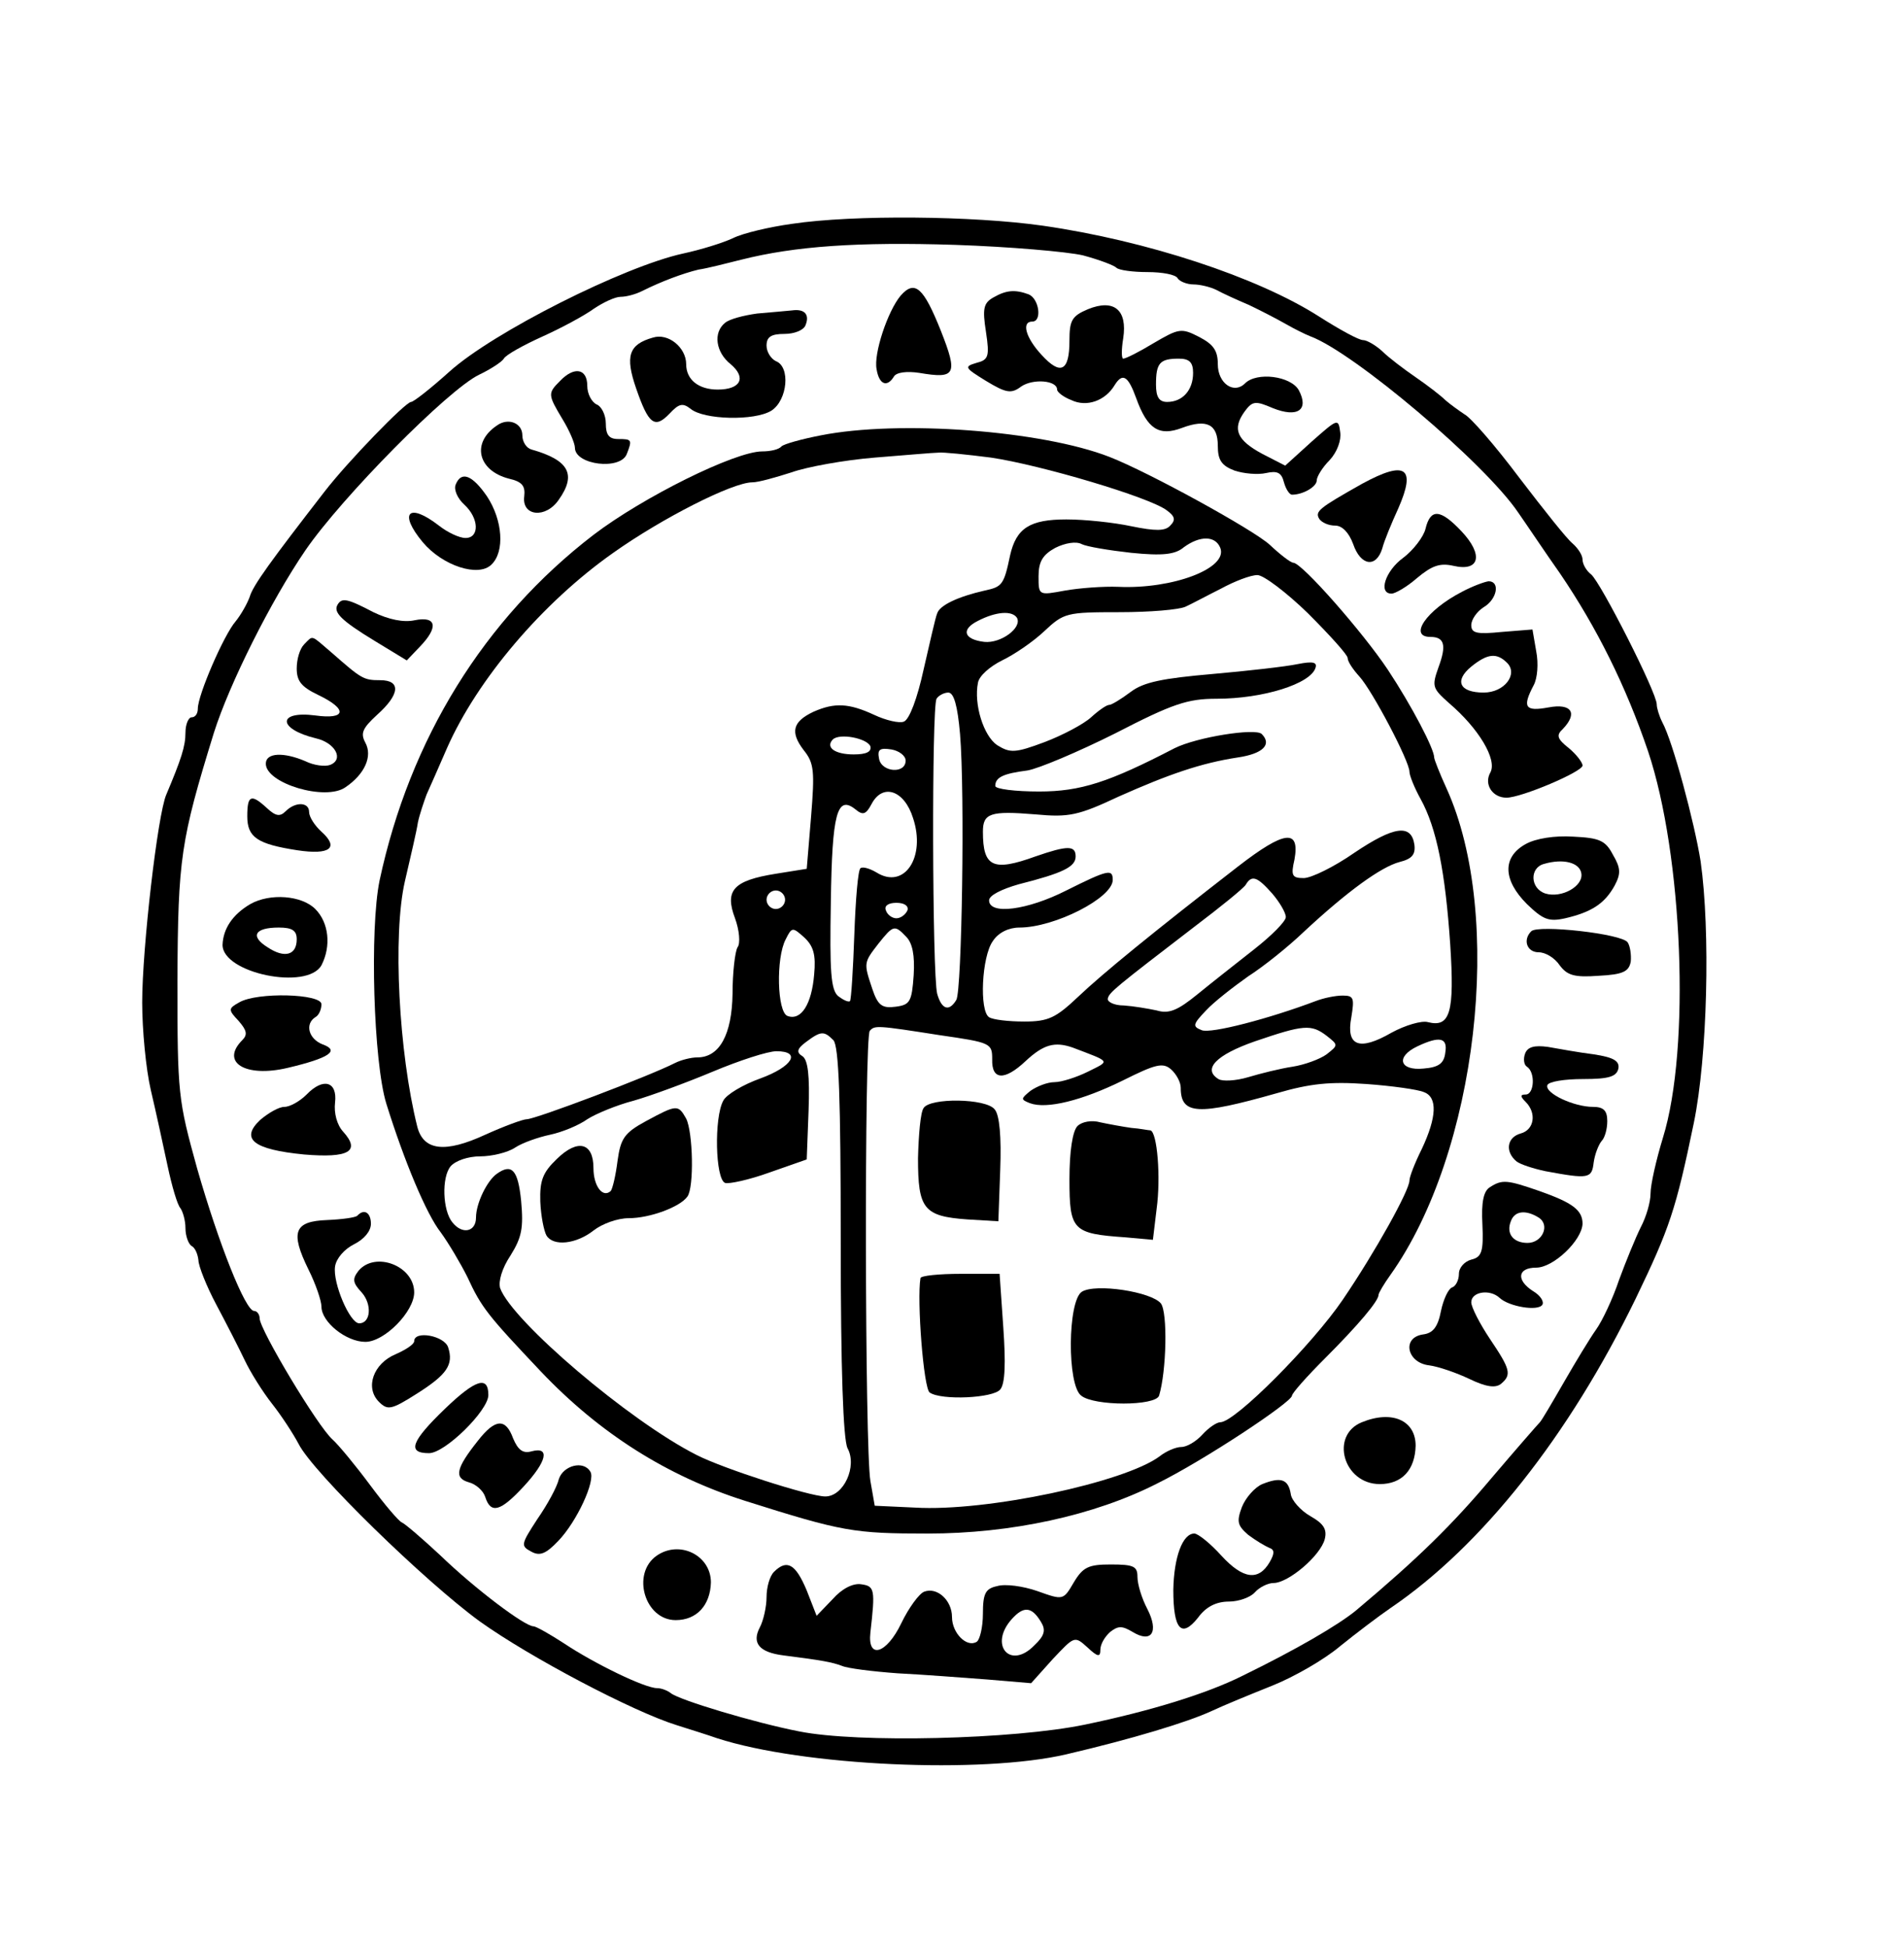 <?xml version="1.0" standalone="no"?>
<!DOCTYPE svg PUBLIC "-//W3C//DTD SVG 20010904//EN"
 "http://www.w3.org/TR/2001/REC-SVG-20010904/DTD/svg10.dtd">
<svg version="1.0" xmlns="http://www.w3.org/2000/svg"
 width="308pt" height="315pt" viewBox="0 0 308 315"
 preserveAspectRatio="xMidYMid meet">

<g transform="translate(0,315) scale(0.1,-0.1)"
fill="#000000" stroke="none">
<path d="M1281 2788 c-36 -5 -79 -15 -95 -23 -17 -8 -53 -19 -81 -25 -96 -21
-307 -127 -378 -191 -30 -27 -58 -49 -62 -49 -9 0 -103 -97 -140 -145 -86
-111 -116 -152 -121 -170 -4 -11 -14 -29 -23 -40 -19 -22 -61 -119 -61 -141 0
-8 -4 -14 -10 -14 -5 0 -10 -11 -10 -25 0 -22 -7 -43 -31 -100 -14 -32 -39
-249 -39 -336 0 -44 6 -108 14 -142 8 -34 20 -89 27 -122 7 -33 16 -64 21 -69
4 -6 8 -20 8 -32 0 -13 5 -26 10 -29 6 -3 10 -14 11 -23 0 -9 13 -42 29 -72
16 -30 37 -71 46 -90 9 -19 29 -51 44 -70 15 -19 34 -48 43 -65 23 -46 205
-223 293 -287 81 -58 248 -146 319 -168 22 -7 51 -16 65 -21 139 -45 428 -58
565 -26 107 25 196 52 235 70 19 9 63 27 98 41 35 14 84 42 110 64 26 21 63
49 82 62 147 100 288 278 396 500 55 114 65 144 94 284 22 107 27 310 11 423
-10 63 -45 194 -62 225 -5 10 -9 23 -9 29 0 19 -90 196 -106 210 -8 6 -14 17
-14 24 0 7 -7 18 -16 26 -9 7 -47 55 -86 106 -39 52 -79 98 -89 103 -9 6 -23
16 -31 23 -7 7 -29 24 -48 37 -19 13 -44 32 -54 42 -11 10 -25 18 -31 18 -7 0
-38 17 -71 38 -100 64 -280 123 -447 147 -112 16 -306 18 -406 3z m471 -51
c26 -7 50 -16 54 -20 4 -4 27 -7 50 -7 24 0 46 -4 49 -10 3 -5 15 -10 26 -10
10 0 27 -4 37 -9 9 -5 33 -16 52 -24 19 -9 46 -23 60 -31 14 -8 32 -17 40 -20
70 -26 282 -205 336 -285 14 -20 44 -65 68 -99 59 -87 106 -181 142 -287 56
-167 69 -480 24 -625 -11 -36 -20 -76 -20 -90 0 -14 -7 -38 -16 -55 -8 -16
-24 -55 -35 -85 -10 -30 -27 -66 -37 -80 -10 -14 -33 -52 -52 -85 -19 -33 -36
-62 -39 -65 -3 -3 -38 -43 -78 -90 -64 -76 -119 -130 -219 -214 -29 -24 -98
-64 -184 -106 -58 -29 -149 -57 -255 -79 -116 -24 -367 -30 -462 -11 -72 14
-195 51 -208 62 -5 4 -15 8 -22 8 -20 0 -102 40 -150 72 -23 15 -46 28 -50 28
-14 0 -94 60 -151 115 -29 27 -57 51 -62 53 -5 2 -28 29 -51 60 -23 31 -51 65
-61 74 -24 21 -118 178 -118 196 0 6 -4 12 -9 12 -14 0 -57 108 -92 230 -31
112 -32 120 -32 305 1 197 5 225 59 400 25 79 92 213 148 295 59 86 231 260
281 284 19 9 37 21 40 26 3 6 32 22 63 36 31 14 68 34 83 45 15 10 34 19 43
19 9 0 24 4 34 9 32 16 67 29 92 35 14 2 45 10 69 16 87 22 189 29 346 24 88
-3 181 -11 207 -17z"/>
<path d="M1457 2672 c-21 -25 -44 -94 -39 -119 4 -25 17 -30 28 -12 4 7 21 9
41 6 59 -10 63 -3 35 68 -28 70 -42 83 -65 57z"/>
<path d="M1607 2669 c-16 -9 -18 -18 -12 -56 6 -40 4 -45 -16 -50 -20 -6 -18
-8 16 -29 33 -20 41 -21 57 -9 19 13 58 10 58 -5 0 -4 10 -12 23 -17 25 -12
55 -1 70 24 13 21 22 15 35 -21 18 -50 37 -62 74 -48 40 15 58 6 58 -29 0 -23
6 -32 27 -40 15 -5 38 -7 51 -4 18 4 25 1 29 -15 3 -11 9 -20 13 -20 18 0 40
13 40 23 0 6 9 21 21 33 12 13 19 32 17 45 -3 23 -4 22 -46 -15 l-43 -39 -37
19 c-41 22 -49 40 -29 68 13 18 18 18 46 6 40 -16 59 -3 42 29 -13 23 -68 30
-87 11 -18 -18 -44 0 -44 31 0 22 -7 32 -30 44 -29 15 -33 14 -74 -10 -23 -14
-45 -25 -49 -25 -3 0 -3 15 0 33 7 46 -15 64 -57 47 -26 -11 -30 -18 -30 -51
0 -49 -14 -57 -45 -23 -26 28 -33 54 -15 54 16 0 11 37 -6 44 -22 8 -36 7 -57
-5z m323 -122 c0 -28 -17 -47 -42 -47 -13 0 -18 8 -18 28 0 35 6 42 37 42 17
0 23 -6 23 -23z"/>
<path d="M1225 2643 c-22 -3 -45 -9 -52 -15 -20 -16 -15 -48 9 -67 26 -22 16
-41 -21 -41 -31 0 -51 16 -51 41 0 27 -29 51 -54 43 -39 -11 -45 -30 -27 -82
20 -58 30 -66 54 -41 15 16 21 18 34 8 21 -18 104 -20 131 -3 26 17 31 71 7
80 -8 4 -15 15 -15 25 0 14 7 19 29 19 16 0 31 6 34 14 7 17 -1 27 -22 24 -9
-1 -34 -3 -56 -5z"/>
<path d="M906 2534 c-20 -20 -20 -22 4 -62 11 -18 20 -39 20 -46 0 -28 74 -37
84 -10 9 23 8 24 -14 24 -15 0 -20 7 -20 25 0 14 -7 28 -15 31 -8 4 -15 17
-15 30 0 28 -21 32 -44 8z"/>
<path d="M804 2462 c-42 -28 -31 -73 19 -86 22 -5 27 -12 25 -29 -4 -32 35
-36 56 -5 29 41 16 64 -44 81 -8 2 -15 12 -15 23 0 20 -23 29 -41 16z"/>
<path d="M1328 2446 c-31 -6 -60 -14 -64 -18 -4 -5 -18 -8 -31 -8 -44 0 -193
-74 -273 -135 -177 -136 -297 -330 -346 -559 -16 -78 -10 -293 11 -361 29 -93
65 -179 88 -208 13 -18 32 -50 43 -72 23 -50 33 -62 119 -153 95 -100 204
-169 330 -209 158 -50 176 -53 296 -53 134 0 269 29 371 81 75 37 217 131 218
142 0 4 24 31 53 60 54 54 87 93 87 103 0 3 9 18 19 32 141 198 185 580 91
787 -11 24 -20 47 -20 50 0 14 -36 83 -75 142 -40 60 -139 173 -153 173 -4 0
-21 13 -38 29 -26 24 -195 117 -259 142 -110 43 -341 60 -467 35z m275 -36
c81 -12 256 -64 284 -85 14 -10 15 -16 6 -25 -8 -9 -24 -9 -63 -1 -28 6 -75
11 -105 11 -59 0 -81 -14 -91 -58 -10 -48 -13 -51 -41 -57 -44 -10 -73 -24
-77 -37 -3 -7 -12 -48 -22 -91 -10 -46 -23 -81 -32 -84 -7 -3 -29 2 -48 11
-41 19 -64 20 -98 5 -34 -16 -38 -33 -16 -62 17 -21 18 -34 12 -108 l-7 -84
-50 -8 c-69 -11 -83 -27 -66 -72 7 -19 9 -41 4 -47 -4 -7 -8 -41 -8 -75 -1
-66 -21 -103 -57 -103 -10 0 -26 -4 -36 -9 -41 -21 -226 -91 -240 -91 -6 0
-36 -11 -67 -25 -65 -30 -100 -26 -110 13 -30 120 -40 310 -20 397 9 39 19 81
21 95 3 14 10 34 14 45 5 11 20 45 33 75 49 111 154 235 269 316 79 56 193
114 225 114 10 0 38 8 63 16 25 9 86 20 135 24 50 4 96 8 103 8 7 1 46 -3 85
-8z m227 -154 c50 -5 71 -3 85 9 26 19 51 19 59 -1 13 -33 -77 -67 -165 -63
-24 1 -63 -2 -86 -6 -43 -8 -43 -8 -43 23 0 24 7 35 27 46 16 8 34 11 43 6 8
-4 44 -10 80 -14z m286 -98 c35 -35 64 -67 64 -72 0 -6 9 -19 19 -30 21 -23
81 -137 81 -154 0 -6 8 -26 18 -44 26 -47 40 -118 48 -236 7 -109 0 -134 -36
-125 -10 3 -37 -5 -59 -17 -52 -30 -74 -22 -65 25 5 31 4 35 -14 35 -12 0 -31
-4 -44 -9 -74 -28 -169 -53 -184 -47 -15 6 -15 9 7 32 13 14 44 38 68 55 25
16 65 48 90 72 71 66 125 105 155 113 20 5 26 12 24 28 -5 34 -33 30 -97 -13
-33 -23 -70 -41 -82 -41 -19 0 -21 4 -15 30 9 50 -16 47 -91 -11 -138 -107
-219 -173 -259 -211 -36 -34 -48 -40 -87 -40 -26 0 -51 3 -57 7 -16 10 -12 98
6 123 9 14 26 22 43 22 57 0 151 48 151 77 0 18 -7 17 -75 -17 -63 -32 -125
-40 -125 -16 0 8 20 18 48 26 71 18 92 28 92 45 0 18 -13 18 -65 0 -69 -25
-85 -17 -85 40 0 30 12 34 85 28 54 -5 69 -2 135 29 81 36 133 54 192 63 41 6
56 21 39 38 -10 10 -105 -5 -141 -23 -106 -55 -152 -70 -219 -70 -39 0 -71 4
-71 9 0 14 13 20 52 25 18 3 82 30 142 60 93 48 117 56 164 56 75 0 152 24
160 50 3 9 -4 11 -29 6 -19 -4 -81 -11 -138 -16 -80 -7 -111 -13 -132 -29 -16
-12 -31 -21 -35 -21 -4 0 -17 -9 -29 -20 -12 -11 -46 -29 -75 -40 -48 -18 -56
-18 -77 -5 -22 15 -38 66 -31 101 2 11 19 26 39 36 19 9 50 30 68 47 32 30 36
31 122 31 49 0 97 4 107 9 9 4 35 18 57 29 22 12 48 22 59 22 10 0 47 -28 82
-62z m-471 -7 c9 -16 -26 -42 -53 -39 -33 4 -38 20 -10 34 29 15 55 17 63 5z
m-92 -188 c8 -95 3 -415 -6 -430 -12 -20 -24 -15 -31 10 -8 32 -9 464 -1 477
3 5 12 10 19 10 9 0 15 -21 19 -67z m-145 -20 c2 -9 -7 -13 -27 -13 -30 0 -46
11 -34 24 11 11 56 2 61 -11z m57 -23 c0 -22 -39 -19 -43 3 -3 15 1 18 20 15
12 -2 23 -10 23 -18z m12 -93 c21 -63 -14 -116 -59 -88 -10 6 -22 10 -26 7 -4
-2 -8 -51 -10 -107 -2 -57 -5 -105 -7 -108 -3 -2 -11 2 -19 8 -12 10 -14 40
-12 152 2 144 10 174 40 150 12 -10 17 -8 26 9 18 34 53 22 67 -23z m581 -122
c12 -14 22 -31 22 -38 0 -7 -23 -30 -51 -52 -28 -22 -70 -55 -92 -73 -32 -26
-46 -32 -66 -26 -14 3 -38 7 -53 8 -16 0 -27 6 -26 11 2 10 12 18 141 117 41
31 78 61 82 67 10 17 19 13 43 -14z m-788 -10 c0 -8 -7 -15 -15 -15 -8 0 -15
7 -15 15 0 8 7 15 15 15 8 0 15 -7 15 -15z m198 -17 c-3 -7 -11 -13 -18 -13
-7 0 -15 6 -17 13 -3 7 4 12 17 12 13 0 20 -5 18 -12z m-151 -104 c-4 -48 -21
-75 -43 -67 -17 6 -19 94 -3 124 10 20 11 20 30 3 15 -14 19 -28 16 -60z m149
61 c10 -10 14 -30 12 -62 -3 -43 -6 -48 -29 -51 -22 -3 -29 2 -38 29 -14 42
-14 42 10 73 24 30 26 31 45 11z m54 -159 c83 -12 85 -13 85 -39 -1 -34 20
-35 54 -3 29 27 47 32 76 22 63 -24 61 -21 25 -39 -18 -9 -43 -17 -54 -17 -12
0 -29 -7 -39 -14 -16 -13 -16 -14 -1 -20 27 -10 84 4 151 37 52 26 64 29 77
18 9 -8 16 -21 16 -30 0 -44 28 -45 155 -9 55 16 87 19 145 15 42 -3 84 -9 93
-13 23 -8 21 -41 -3 -92 -11 -22 -20 -45 -20 -51 0 -16 -55 -115 -108 -193
-49 -72 -174 -198 -198 -198 -6 0 -19 -9 -29 -20 -10 -11 -25 -20 -34 -20 -9
0 -25 -7 -35 -15 -56 -42 -280 -90 -396 -83 l-65 3 -7 40 c-9 51 -10 719 -1
728 8 9 11 9 113 -7z m626 -1 c19 -15 19 -15 0 -30 -11 -8 -36 -17 -55 -20
-20 -3 -52 -11 -72 -17 -20 -6 -42 -7 -48 -3 -26 16 -4 39 59 61 79 27 91 28
116 9z m-798 -7 c9 -9 12 -95 12 -326 0 -206 4 -320 11 -334 16 -29 -6 -78
-36 -78 -25 0 -165 45 -208 67 -109 55 -299 217 -318 270 -3 11 3 32 17 53 18
29 21 44 17 88 -5 50 -15 61 -39 44 -16 -11 -34 -48 -34 -71 0 -23 -22 -28
-38 -8 -16 19 -18 73 -3 91 8 9 28 16 48 16 18 0 44 6 56 14 12 8 38 17 57 21
19 4 46 15 60 25 14 9 48 23 75 30 28 8 85 29 128 47 43 18 89 33 103 33 41 0
26 -25 -26 -44 -28 -10 -55 -26 -60 -36 -15 -27 -13 -127 3 -133 6 -2 39 5 72
17 l60 21 3 79 c2 57 -1 82 -10 88 -10 6 -9 12 6 23 24 18 29 18 44 3z m990
-20 c-2 -18 -11 -24 -35 -26 -39 -4 -46 19 -10 36 36 17 49 14 45 -10z"/>
<path d="M1494 1358 c-5 -7 -8 -43 -9 -81 0 -82 9 -94 80 -99 l50 -3 3 83 c2
53 -1 89 -9 98 -14 18 -105 19 -115 2z"/>
<path d="M1743 1329 c-8 -8 -13 -41 -13 -86 0 -83 5 -88 91 -94 l44 -4 6 50
c7 51 1 124 -10 127 -3 0 -17 3 -31 4 -14 2 -36 6 -50 9 -14 4 -30 1 -37 -6z"/>
<path d="M1489 1083 c-6 -35 5 -179 15 -185 19 -13 103 -9 114 5 8 9 9 43 5
100 l-6 87 -63 0 c-35 0 -65 -3 -65 -7z"/>
<path d="M1750 1061 c-23 -15 -24 -151 -1 -168 21 -17 120 -17 126 0 12 40 14
134 3 149 -15 19 -106 33 -128 19z"/>
<path d="M1045 1337 c-35 -19 -41 -28 -46 -64 -3 -24 -8 -45 -11 -49 -13 -12
-28 8 -28 37 0 41 -25 48 -59 15 -23 -22 -28 -35 -27 -69 1 -24 6 -48 10 -55
11 -18 48 -14 76 8 14 11 39 20 57 20 34 0 83 18 95 35 11 15 9 104 -2 126
-13 23 -15 23 -65 -4z"/>
<path d="M2204 2368 c-71 -40 -77 -45 -70 -57 4 -6 15 -11 26 -11 11 0 22 -11
29 -30 12 -35 37 -39 47 -7 3 12 15 41 26 65 29 66 12 78 -58 40z"/>
<path d="M737 2366 c-3 -8 3 -22 14 -32 24 -22 25 -54 2 -54 -10 0 -29 9 -43
20 -49 38 -66 21 -26 -27 32 -38 90 -57 111 -36 22 21 18 72 -7 110 -24 35
-42 42 -51 19z"/>
<path d="M2306 2295 c-3 -13 -20 -35 -36 -47 -29 -21 -41 -58 -19 -58 6 0 25
11 41 25 24 20 37 25 59 20 43 -10 49 18 13 56 -34 36 -50 37 -58 4z"/>
<path d="M2365 2193 c-58 -30 -87 -73 -51 -73 23 0 26 -14 13 -49 -11 -31 -10
-34 17 -58 48 -41 78 -91 67 -112 -11 -19 3 -41 26 -41 24 0 123 42 123 52 0
5 -10 18 -22 28 -19 15 -21 21 -10 31 25 26 14 42 -23 35 -38 -7 -43 0 -24 36
6 11 8 35 4 55 l-6 35 -50 -4 c-40 -4 -49 -2 -49 11 0 9 9 22 20 29 22 13 27
42 8 42 -7 -1 -26 -8 -43 -17z m73 -115 c18 -18 -4 -48 -38 -48 -39 0 -48 19
-20 42 26 21 41 23 58 6z"/>
<path d="M546 2172 c-7 -12 5 -25 61 -59 l51 -31 21 22 c31 32 27 50 -8 43
-18 -4 -42 1 -67 13 -42 22 -51 24 -58 12z"/>
<path d="M492 2108 c-7 -7 -12 -24 -12 -39 0 -21 8 -30 35 -43 48 -23 45 -40
-5 -33 -62 8 -61 -22 1 -37 31 -7 46 -34 23 -43 -8 -3 -26 -1 -40 6 -35 15
-64 14 -64 -4 0 -32 97 -61 129 -38 31 21 44 50 32 72 -8 15 -5 23 19 45 37
33 39 56 5 56 -27 0 -30 2 -79 45 -34 29 -29 28 -44 13z"/>
<path d="M400 1830 c0 -34 16 -45 81 -55 53 -8 68 4 39 30 -11 10 -20 24 -20
32 0 16 -22 17 -38 1 -9 -9 -16 -8 -30 5 -26 24 -32 21 -32 -13z"/>
<path d="M2468 1785 c-38 -21 -37 -58 2 -97 26 -25 35 -29 62 -23 43 10 64 24
80 53 10 19 10 28 -3 50 -12 23 -22 27 -64 29 -30 2 -61 -3 -77 -12z m90 -47
c4 -21 -32 -41 -58 -33 -25 8 -26 42 -2 48 31 9 57 2 60 -15z"/>
<path d="M405 1688 c-29 -17 -44 -40 -45 -66 0 -46 137 -74 160 -33 16 31 12
69 -10 91 -22 22 -73 26 -105 8z m75 -57 c0 -26 -20 -31 -47 -13 -29 18 -21
32 18 32 22 0 29 -5 29 -19z"/>
<path d="M2477 1644 c-14 -14 -7 -34 12 -34 11 0 26 -9 34 -21 12 -16 23 -20
63 -17 40 2 49 7 52 23 1 11 -1 25 -5 31 -9 14 -145 29 -156 18z"/>
<path d="M387 1529 c-18 -10 -18 -12 -1 -30 13 -15 15 -22 6 -31 -36 -36 5
-61 73 -45 68 16 85 28 57 38 -23 9 -29 33 -12 44 6 3 10 13 10 21 0 17 -104
20 -133 3z"/>
<path d="M2467 1446 c-3 -8 -2 -18 3 -21 14 -9 12 -45 -2 -45 -9 0 -9 -3 0
-12 18 -18 14 -45 -8 -51 -22 -6 -26 -29 -7 -45 6 -5 28 -12 47 -16 70 -13 75
-12 78 14 2 14 8 29 13 35 5 5 9 19 9 32 0 17 -6 23 -23 23 -31 0 -78 22 -74
35 2 6 28 10 58 10 42 0 54 4 57 17 2 12 -7 18 -40 23 -24 3 -57 9 -74 12 -22
3 -33 0 -37 -11z"/>
<path d="M496 1380 c-11 -11 -27 -20 -36 -20 -9 0 -26 -10 -39 -21 -33 -31
-11 -48 71 -56 72 -6 92 5 63 37 -10 11 -15 30 -13 47 4 34 -19 41 -46 13z"/>
<path d="M2410 1230 c-10 -6 -14 -24 -12 -60 2 -44 -1 -53 -18 -57 -11 -3 -20
-13 -20 -23 0 -10 -5 -20 -11 -22 -6 -2 -14 -19 -18 -38 -5 -26 -13 -36 -29
-38 -35 -5 -26 -46 10 -50 15 -2 44 -12 65 -22 27 -13 42 -15 51 -8 18 15 15
24 -18 73 -16 24 -30 51 -30 59 0 17 30 22 46 7 15 -14 62 -22 69 -11 3 5 -3
15 -15 22 -28 18 -25 38 5 38 28 0 74 44 75 71 0 22 -16 34 -70 53 -52 18 -60
19 -80 6z m79 -49 c19 -12 6 -41 -18 -41 -23 0 -35 15 -27 35 6 17 24 19 45 6z"/>
<path d="M578 1184 c-3 -3 -25 -6 -49 -7 -53 -2 -60 -19 -30 -80 12 -24 21
-51 21 -60 0 -25 40 -57 71 -57 31 0 79 49 79 80 0 43 -63 67 -90 35 -10 -13
-10 -19 5 -35 17 -19 15 -50 -4 -50 -15 0 -43 65 -39 92 2 13 15 28 31 36 16
8 27 21 27 33 0 18 -11 25 -22 13z"/>
<path d="M670 981 c0 -5 -14 -14 -30 -21 -36 -15 -50 -54 -27 -77 14 -14 20
-13 61 13 49 31 60 47 51 75 -6 19 -55 28 -55 10z"/>
<path d="M720 872 c-55 -53 -62 -72 -26 -72 26 0 96 69 96 94 0 32 -21 25 -70
-22z"/>
<path d="M2203 850 c-52 -21 -30 -100 29 -100 36 0 57 23 58 62 0 41 -38 58
-87 38z"/>
<path d="M773 820 c-35 -44 -39 -60 -15 -67 12 -3 24 -14 27 -24 9 -28 25 -23
62 17 38 41 43 65 13 57 -14 -4 -22 2 -30 21 -12 33 -29 32 -57 -4z"/>
<path d="M904 758 c-3 -13 -19 -42 -35 -65 -26 -40 -27 -43 -10 -52 14 -8 24
-4 44 17 30 31 61 98 52 112 -11 19 -44 10 -51 -12z"/>
<path d="M2042 750 c-12 -5 -27 -22 -33 -37 -9 -24 -7 -30 10 -45 12 -9 27
-18 34 -21 9 -3 9 -9 1 -23 -18 -31 -43 -28 -78 10 -18 20 -38 36 -44 36 -19
0 -33 -38 -34 -91 0 -64 13 -79 40 -45 13 18 30 26 50 26 16 0 35 7 42 15 7 8
21 15 30 15 24 0 76 44 83 71 4 16 -2 25 -23 37 -16 9 -31 26 -32 36 -4 24
-16 28 -46 16z"/>
<path d="M1062 634 c-41 -29 -19 -104 31 -104 34 0 56 24 57 61 0 44 -51 69
-88 43z"/>
<path d="M1252 608 c-7 -7 -12 -25 -12 -41 0 -15 -5 -38 -11 -49 -13 -25 -1
-40 38 -45 63 -8 79 -11 95 -17 9 -4 49 -9 90 -12 40 -2 105 -7 145 -10 l71
-6 35 39 c35 37 35 38 56 19 17 -16 21 -16 21 -4 0 9 7 21 16 29 13 10 19 10
36 0 31 -19 43 0 24 37 -9 17 -16 40 -16 52 0 17 -6 20 -43 20 -36 0 -45 -4
-60 -29 -17 -29 -17 -29 -59 -14 -23 8 -52 12 -65 8 -19 -4 -23 -12 -23 -45 0
-21 -5 -42 -10 -45 -16 -10 -40 14 -40 40 0 27 -24 49 -45 41 -8 -3 -25 -26
-37 -51 -24 -50 -55 -59 -50 -15 8 70 7 75 -15 78 -13 2 -31 -7 -46 -24 l-26
-27 -16 41 c-18 43 -32 51 -53 30z m432 -81 c8 -13 6 -22 -11 -38 -39 -40 -74
1 -36 43 19 21 32 20 47 -5z"/>
</g>
</svg>
